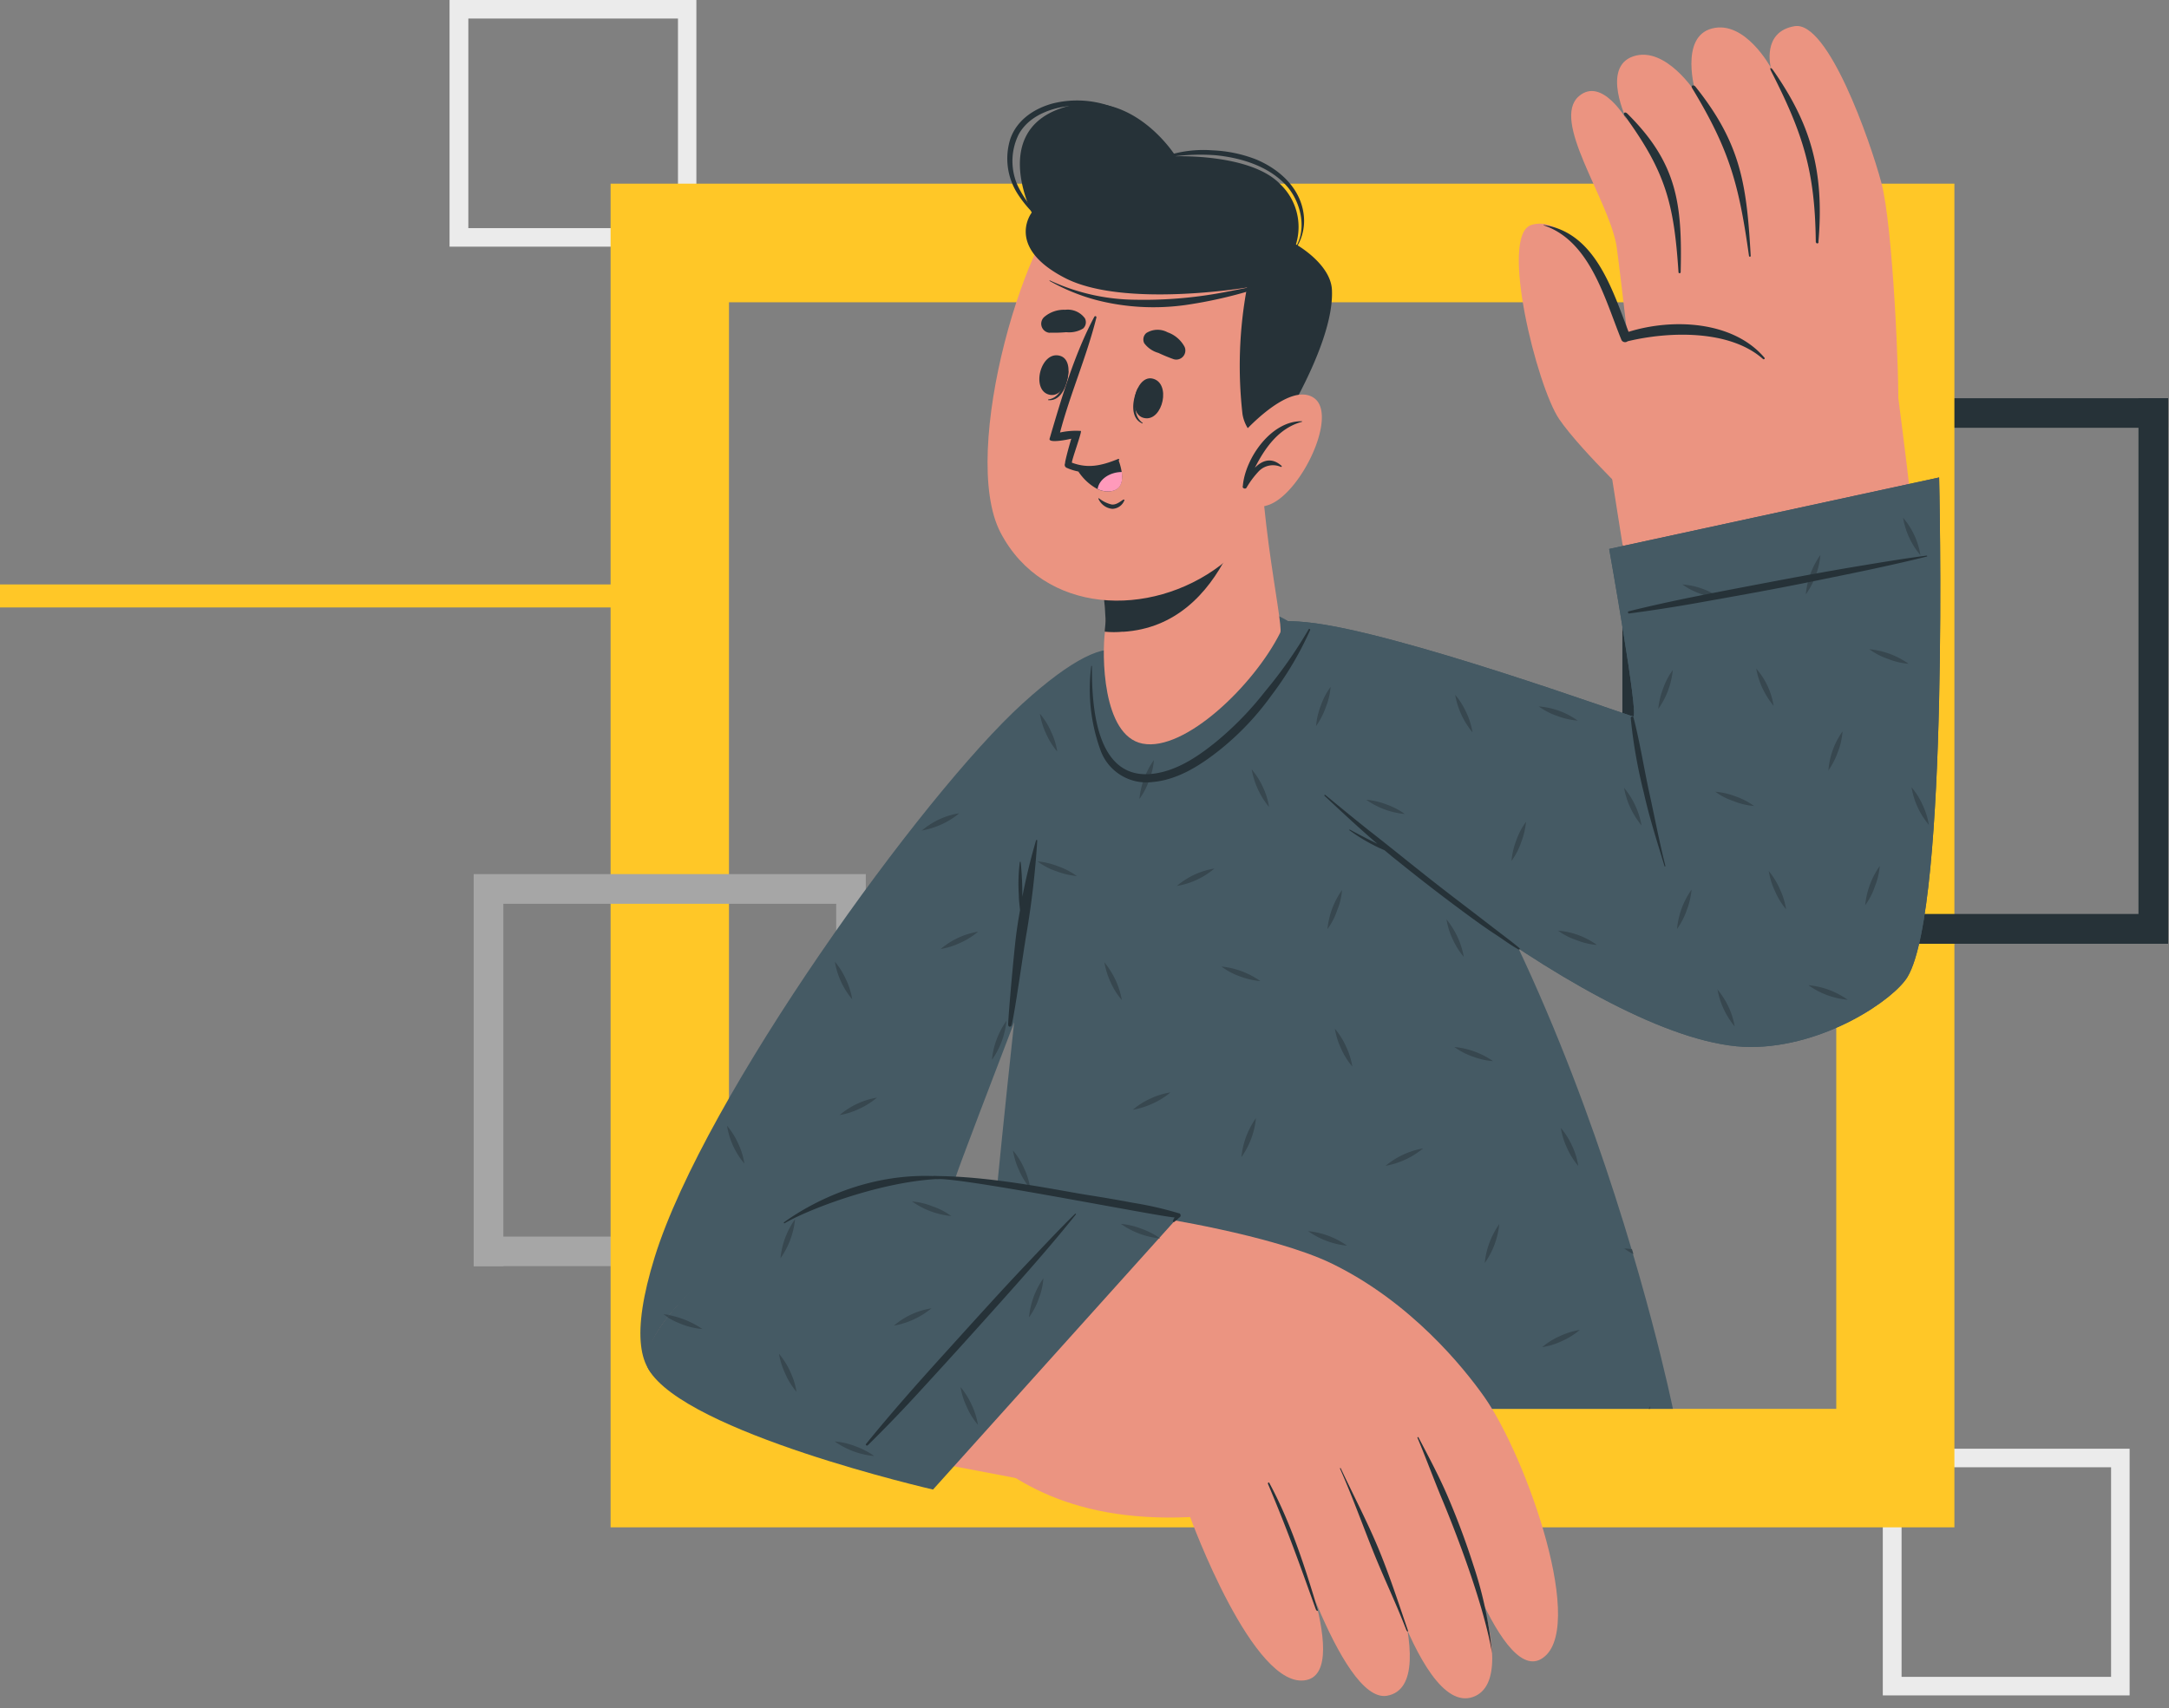 <svg xmlns="http://www.w3.org/2000/svg" xmlns:xlink="http://www.w3.org/1999/xlink" width="179" height="141" fill="none"><rect width="100%" height="100%" fill="#808080" stroke="none"/><defs><path id="a" fill="#455A64" d="m160.03 39.41-27.23 5.9s2.48 13.91 1.99 13.83c-.5-.08-19.6-7.05-26.96-7.78-7.36-.73-7.37 2.5-3.61 8.59 3.75 6.08 28.2 26.47 40.25 26.47 6.13 0 11.85-3.93 12.96-5.8 3.46-5.86 2.6-41.2 2.6-41.2Z"/></defs><path fill="#EBEBEB" d="M37.1 0v20.36h20.37V0H37.1Zm1.55 18.82V1.53h17.3v17.3h-17.3Zm116.73 100.76v20.36h20.37v-20.36h-20.37Zm1.55 18.83v-17.3h17.29v17.3h-17.3Z"/><path fill="#A6A6A6" d="M71.45 102.07H39.1v2.44h32.36v-2.44Z"/><path fill="#263238" d="M178.93 32.87h-45.04v2.44h45.04v-2.44Z"/><path fill="#FFC727" d="M161.3 126.07H50.39V15.16h110.9v110.9Zm-101.14-9.78h91.38V24.95H60.16v91.34Z"/><path fill="#263238" d="M178.93 77.9h-45.04V32.86h2.45v42.58h40.14V32.87h2.45v45.02Z"/><path fill="#A6A6A6" d="M71.45 104.51h-2.44V74.6H41.54v29.91h-2.45V72.15h32.36v32.36Z"/><path fill="#FFC727" d="M53.53 48.24H0v1.9h53.53v-1.9Z"/><path fill="#EB9481" d="M84.34 58.7c-15.11 15.3-34.1 47.52-30.57 54.06 3.94 7.27 24.98-14.2 24.9-15.46-.06-.94 7.34-20.5 12.95-34.74 5.61-14.23-3.55-7.65-7.28-3.87Z"/><path fill="#455A64" d="M78.81 97.33c.65-2.1 10.71-27.9 13.6-36.06 2.87-8.16.2-10.68-8.02-3.2-8.23 7.47-26.24 32.43-30.36 45.69-3.96 12.76 2.61 12.76 11.29 6.88 7.1-4.82 13.49-13.3 13.49-13.3Z"/><path fill="#37474F" d="M86.73 60.37c.26.53.43 1.08.52 1.66a6.2 6.2 0 0 1-.92-1.47 6.28 6.28 0 0 1-.51-1.65c.37.44.68.93.91 1.46ZM60 92.92a6.38 6.38 0 0 0 1.43 3.12 5.92 5.92 0 0 0-.51-1.65 6.2 6.2 0 0 0-.92-1.47Zm8.9-13.55a6.4 6.4 0 0 0 1.43 3.11 6.03 6.03 0 0 0-.52-1.65 6.15 6.15 0 0 0-.92-1.46Zm8.7-1.03a6.1 6.1 0 0 0 1.65-.52 6 6 0 0 0 1.47-.92 6.41 6.41 0 0 0-3.11 1.45l-.01-.01Zm-8.34 13.7a5.66 5.66 0 0 0 1.65-.52 6.07 6.07 0 0 0 1.46-.92 6.34 6.34 0 0 0-3.1 1.46l-.01-.02Zm6.78-23.48c.57-.1 1.12-.27 1.65-.51a6.2 6.2 0 0 0 1.47-.92 6.2 6.2 0 0 0-3.11 1.45l-.01-.02Zm7.02 15.7a6.69 6.69 0 0 0-1.2 3.22 6.72 6.72 0 0 0 1.2-3.22ZM65.6 100.6a6.69 6.69 0 0 0-1.2 3.22 6.69 6.69 0 0 0 1.2-3.22Zm9.68-1.44c.43.32.9.58 1.42.76l.3-.36h-.03a6 6 0 0 0-1.68-.39l-.01-.01Zm-17.3 10.52a6.69 6.69 0 0 0-3.22-1.2c.48.35 1 .62 1.55.8.54.22 1.1.35 1.67.4ZM85.63 71.1a6 6 0 0 0 1.55.8c.38.14.77.25 1.17.32 0-.07.05-.15.08-.23a5.87 5.87 0 0 0-2.8-.88v-.01Z"/><path fill="#455A64" d="M80.62 116.29h57.44s-9.13-45.05-31.16-64.57c-2.73-2.42-8.87-1.87-12.87.12-1.43.71-6.57 7.9-8.03 14.7-1.47 6.78-5.55 49.54-5.38 49.75Z"/><path fill="#263238" d="M85.5 69.37a51.6 51.6 0 0 0-1.13 4.65v-.18a25.7 25.7 0 0 0-.14-2.7.05.05 0 0 0-.07.02c-.11.9-.14 1.8-.08 2.7 0 .42.06.84.1 1.27-.13.7-.24 1.41-.33 2.12-.17 1.34-.62 6.33-.65 7.32 0 .21.23.24.29.03.26-1 .98-6.15 1.21-7.47.44-2.57.74-5.15.9-7.75 0-.07-.09-.07-.1 0Z"/><path fill="#37474F" d="M104.22 64.96c.25.52.42 1.08.51 1.65a6.69 6.69 0 0 1-1.43-3.1c.37.44.68.93.92 1.45Zm5.94 19.95c.1.57.27 1.13.52 1.65.23.53.54 1.02.92 1.47a5.96 5.96 0 0 0-.52-1.66 6.18 6.18 0 0 0-.92-1.46Zm18.65 8.18c.09.58.26 1.13.51 1.66.24.54.55 1.04.93 1.49a5.96 5.96 0 0 0-.51-1.66 6.2 6.2 0 0 0-.94-1.49Zm-13.72 14.67c.2 1.14.7 2.2 1.43 3.1a6.35 6.35 0 0 0-.52-1.65 6.2 6.2 0 0 0-.9-1.45h-.01ZM91.14 79.43c.1.57.27 1.13.52 1.65.23.53.54 1.02.92 1.46-.2-1.14-.7-2.2-1.43-3.1v-.01ZM83.6 94.99c.1.57.27 1.13.52 1.65.23.53.54 1.02.91 1.47a6.03 6.03 0 0 0-.51-1.66 5.89 5.89 0 0 0-.9-1.46h-.02Zm18.27 11.22c.2 1.14.69 2.2 1.43 3.1a6.2 6.2 0 0 0-.52-1.66 6 6 0 0 0-.9-1.44h-.02Zm17.5-30.35c.09.57.26 1.13.51 1.65.24.54.55 1.03.92 1.47-.2-1.14-.7-2.2-1.43-3.1v-.02ZM97.1 73.13a6.4 6.4 0 0 0 3.12-1.44 6.34 6.34 0 0 0-3.1 1.44h-.02ZM93.48 91.6a6.3 6.3 0 0 0 1.64-.51 6.08 6.08 0 0 0 1.47-.92c-.57.09-1.13.26-1.65.51-.53.24-1.02.55-1.45.92h-.01Zm33.77 19.6a6.03 6.03 0 0 0 1.66-.51 6.18 6.18 0 0 0 1.47-.92c-.58.1-1.13.27-1.66.52-.53.23-1.02.54-1.47.92Zm-33.98 3.45.92-.06.35-.16a6.3 6.3 0 0 0 1.47-.91 6.75 6.75 0 0 0-2.73 1.11l-.01.02Zm21.07-18.42a6.7 6.7 0 0 0 3.1-1.44c-1.14.2-2.2.7-3.1 1.44ZM97.1 56.77c.58-.1 1.13-.27 1.66-.52a5.89 5.89 0 0 0 1.46-.92c-.57.1-1.13.27-1.65.52-.53.23-1.02.54-1.46.91Zm-1.87 5.96a6.72 6.72 0 0 0-1.2 3.22c.35-.48.62-1 .8-1.55.22-.53.35-1.1.4-1.67ZM86.1 105.5a6.68 6.68 0 0 0-1.19 3.22c.35-.48.62-1 .81-1.55.21-.54.34-1.1.4-1.67h-.02Zm24.65-32.03a6.69 6.69 0 0 0-1.2 3.22c.35-.48.62-1 .8-1.55.22-.52.35-1.07.4-1.62v-.05Zm-7.1 18.82a6.69 6.69 0 0 0-1.2 3.22 6.68 6.68 0 0 0 1.2-3.22Zm32.39 24h.15v-.23l-.15.24Zm-16.11 0h.46l.07-.15c.2-.54.33-1.1.38-1.69a6.08 6.08 0 0 0-.92 1.85h.01Zm3.8-15.25a6.71 6.71 0 0 0-1.2 3.21 6.71 6.71 0 0 0 1.2-3.21Zm-13.93-44.3a6.71 6.71 0 0 0-1.2 3.22 6.42 6.42 0 0 0 1.19-3.22h.01ZM95.74 102.2c-.48-.34-1-.61-1.55-.8a5.94 5.94 0 0 0-1.7-.4 6.71 6.71 0 0 0 3.23 1.2h.02Zm15.04 13.83a6.68 6.68 0 0 0-3.22-1.2c.47.35 1 .63 1.55.81.53.22 1.09.35 1.66.41v-.02Zm23.24-13c.25.19.5.35.78.48l-.12-.4a4.74 4.74 0 0 0-.7-.06l.04-.02Zm-10.8-15.44a6.72 6.72 0 0 0-3.2-1.17c.48.34 1 .62 1.55.8.53.2 1.1.33 1.66.37Zm-12.05 15.23a6.72 6.72 0 0 0-3.21-1.2 6.68 6.68 0 0 0 3.21 1.2Zm-7.16-21.84a6.72 6.72 0 0 0-3.21-1.2c.47.35 1 .63 1.55.82.53.2 1.09.33 1.66.38ZM88.86 72.3c-.48-.34-1-.61-1.55-.8a6.1 6.1 0 0 0-1.69-.4c.48.35 1 .63 1.55.81a6.5 6.5 0 0 0 1.69.4Zm27.1-5.08c-.48-.34-1-.61-1.55-.8a5.89 5.89 0 0 0-1.69-.39 6.68 6.68 0 0 0 3.22 1.2h.02Z"/><path fill="#EB9481" d="M53.76 112.77c3.4 4.86 12.66 5.79 35.75 10.33 3.2.62 13.68-20.73 10.3-21.58a442.5 442.5 0 0 0-22.25-4.34c-10.57-.7-26.1 12.27-23.8 15.59Z"/><path fill="#EB9481" d="M95.2 100.44s9.77 1.48 14.68 3.84c6.55 3.18 10.91 8.61 12.6 11 3.52 4.99 8.6 19.48 4.68 21.67-3.55 1.99-7.98-13.1-7.98-13.1s7.06 14.63 2.35 16.23c-4.72 1.6-8.87-16.2-8.87-16.2s6.92 15.2 1.8 16.09c-3.87.66-8.54-15.25-8.54-15.25s5.85 13.1 1.9 13.95c-4.36.96-9.6-13.45-9.6-13.45-10.4.49-15.56-3.54-18.88-6.83-.8-.8 15.86-17.95 15.86-17.95Z"/><path fill="#263238" d="M117.06 118.64c.89 1.69 1.8 3.4 2.54 5.17a63.46 63.46 0 0 1 1.99 5.37 32.96 32.96 0 0 1 1.55 7.3c-.75-4.38-3.3-10.73-4.03-12.49-.74-1.76-1.39-3.55-2.13-5.31-.01-.06.05-.08.08-.04Zm-6.41 2.56c1.03 2.2 2.16 4.35 3.1 6.6.93 2.25 1.64 4.45 2.43 6.75.06.18-.06.15-.13-.03-.87-2.26-1.86-4.29-2.76-6.55-.9-2.25-1.72-4.54-2.71-6.76 0-.03.05-.05.07-.02Zm-5.9 1.2c1.77 3.28 2.93 6.9 4 10.46.04.18-.1.13-.17-.05-1.26-3.5-2.22-6.26-3.94-10.33-.03-.09.08-.16.11-.08Z"/><path fill="#455A64" d="M97.24 100.44 77 122.95s-20.46-4.7-23.48-9.93c-1.98-3.46 13.43-17.45 25.05-15.82l18.66 3.23Z"/><path fill="#37474F" d="M80.19 115.96c.25.52.42 1.08.52 1.65a5.91 5.91 0 0 1-.92-1.47 6.12 6.12 0 0 1-.52-1.65c.38.45.68.94.92 1.47Zm-15.9-4.2c.1.58.28 1.13.53 1.66.23.53.54 1.02.91 1.46a5.93 5.93 0 0 0-.51-1.65 6.22 6.22 0 0 0-.92-1.47Zm9.48-2.34c1.14-.2 2.21-.7 3.1-1.43a6.3 6.3 0 0 0-3.1 1.43Zm-8.16-8.78a6.68 6.68 0 0 0-1.2 3.22 6.69 6.69 0 0 0 1.2-3.22Zm20.5 4.87a6.69 6.69 0 0 0-1.19 3.22c.35-.47.62-1 .81-1.55.21-.54.34-1.11.38-1.7v.03Zm9.63-3.29a6 6 0 0 0-1.55-.8 5.98 5.98 0 0 0-1.69-.4 6.72 6.72 0 0 0 3.22 1.2h.02Zm-17.24-1.85a5.7 5.7 0 0 0-1.55-.8 5.76 5.76 0 0 0-1.68-.4 6.71 6.71 0 0 0 3.2 1.2h.03Zm-6.37 19.8c-.48-.34-1-.6-1.55-.8a5.98 5.98 0 0 0-1.69-.39 6.71 6.71 0 0 0 3.22 1.2h.02Zm-17.05-11.44c.38.23.78.42 1.2.58a6.1 6.1 0 0 0 1.69.39 7.51 7.51 0 0 0-2.76-1.15l-.13.18Z"/><path fill="#263238" d="M64.7 100.89c1.88-1.36 7.16-4.53 13.9-3.69.05 0 .05.11 0 .1-5.08-.14-11.93 2.52-13.85 3.67-.05.02-.1-.06-.04-.08Zm6.76 18.31c2.1-2.59 4.32-5.09 6.56-7.56 2.24-2.47 4.47-4.96 6.77-7.38 1.3-1.37 2.58-2.75 3.93-4.07.03-.03.1 0 .07.05-2.07 2.59-4.3 5.1-6.52 7.58a697.5 697.5 0 0 1-6.72 7.41 116.63 116.63 0 0 1-3.94 4.07c-.07.06-.2-.03-.15-.1Z"/><path fill="#263238" d="M97.3 100.15a28.76 28.76 0 0 0-3.8-.87c-1.27-.24-2.56-.46-3.84-.66-2.55-.41-7.9-1.55-12.62-1.55-.05 0 .22.25.27.25 2.24-.12 18.31 3.1 19.63 3.17-.05.08-.1.17-.14.27-.03.06.04.14.1.1.17-.11.29-.25.45-.38a.19.19 0 0 0-.05-.34Z"/><path fill="#EB9481" d="M156.65 34.03c.11-2.76-.44-15.45-1.39-18.96-.94-3.5-4.4-13.36-7.15-12.91-2.75.45-1.97 3.42-1.97 3.42s-2.12-3.94-4.85-3.23c-2.73.7-1.36 5.29-1.36 5.29s-2.47-3.88-5.14-2.99c-2.67.9-.52 5.28-.52 5.28s-2.06-3.65-3.98-1.98c-2.28 2 2.34 8.3 3.1 12.24.17.9 2.18 18.38 2.18 18.38l21.08-4.54Z"/><path fill="#263238" d="M134.09 9.56c3.38 4.65 4.06 7.26 4.43 12.91 0 .02.01.05.03.06a.09.09 0 0 0 .12 0 .09.09 0 0 0 .03-.06c.13-5.56-.24-8.97-4.4-13.09-.2-.2-.38-.05-.22.18Zm5.56-2.28c3.1 5.13 3.86 7.96 4.69 13.85 0 .08.15.07.14 0-.33-5.84-.78-9.23-4.54-13.95-.17-.23-.43-.13-.29.1Zm6.52-1.4c2.64 5.17 3.62 8.27 3.68 14.08 0 .02 0 .05.03.07a.1.1 0 0 0 .19-.08c.5-5.93-.68-9.77-3.73-14.14-.2-.29-.33-.25-.17.07Z"/><path fill="#EB9481" d="M135.73 42.19s-5.24-4.93-7.06-7.6c-1.83-2.69-4.96-15.17-2.3-16.02 3.42-1.07 6.65 5.78 7.8 9.34 0 0 7.92-2.49 11.3 1.92 3.39 4.41-9.74 12.36-9.74 12.36Z"/><path fill="#263238" d="M127.4 18.6c3.83 1.29 5.03 6.06 6.4 9.43a.32.32 0 0 0 .22.2.33.33 0 0 0 .3-.06c3.39-.82 8.42-.98 11.17 1.46l.03.02a.08.08 0 0 0 .06 0l.03-.01.02-.03v-.06c0-.01 0-.02-.02-.03-2.58-3.03-7.55-3.27-11.21-2.13-1.34-3.48-2.76-8.2-7-8.82-.01 0-.02.03 0 .04Z"/><path fill="#EB9481" d="M103.72 58.45c3.45 5.97 23.4 24.37 40.76 27.56 2.36.43 11.34-1.47 13.22-7.42 3.34-10.6.67-32.5-1.03-45.68-.34-2.59-24.24 2.71-23.62 6.65.69 4.34 3.24 20.34 2.85 20.52-1.43.66-16.7-5.93-26.73-8.1-7.1-1.52-8.1 1.9-5.45 6.47Z"/><use xlink:href="#a"/><use xlink:href="#a"/><path fill="#37474F" d="M120.09 57.35c.2 1.14.69 2.2 1.43 3.1a6.07 6.07 0 0 0-.52-1.66c-.24-.52-.54-1-.91-1.44Zm21.64 24.28c.2 1.14.69 2.2 1.43 3.1a6.44 6.44 0 0 0-1.44-3.07l.01-.03Zm16.02-16.67a6.4 6.4 0 0 0 1.43 3.12 5.93 5.93 0 0 0-.52-1.65 6 6 0 0 0-.9-1.44l-.01-.03Zm-23.72.07c.2 1.14.7 2.2 1.44 3.1a6.66 6.66 0 0 0-1.44-3.1Zm11.94 6.86c.09.58.26 1.13.51 1.66.23.54.54 1.05.92 1.5a6.15 6.15 0 0 0-.51-1.65 6.24 6.24 0 0 0-.9-1.48l-.02-.03Zm-1.04-16.73c.2 1.14.7 2.2 1.44 3.1a6.11 6.11 0 0 0-1.44-3.08v-.02Zm12.12-12.45a6.41 6.41 0 0 0 1.44 3.12 6.3 6.3 0 0 0-1.44-3.1v-.02Zm-48.44 17.22c.34-.48.61-1 .8-1.55.22-.54.35-1.1.4-1.68-.35.47-.62 1-.81 1.55a5.94 5.94 0 0 0-.39 1.7v-.02Zm16.13 11.13c.34-.47.62-1 .8-1.55.21-.54.34-1.1.4-1.68-.35.47-.62 1-.81 1.55a5.95 5.95 0 0 0-.39 1.7v-.02Zm12.11-12.54a6.69 6.69 0 0 0 1.2-3.21c-.35.47-.62 1-.81 1.55-.2.53-.34 1.1-.39 1.66Zm1.55 18.16c.34-.48.61-1 .8-1.55.21-.54.34-1.11.4-1.7a6.69 6.69 0 0 0-1.2 3.23v.02Zm15.53-1.97c.35-.47.62-1 .8-1.55.22-.54.35-1.1.4-1.68a6.72 6.72 0 0 0-1.2 3.21v.02Zm-4.9-25.65c.34-.48.62-1 .81-1.55.21-.55.34-1.12.39-1.7a6.71 6.71 0 0 0-1.2 3.22v.03Zm1.84 14.56c.34-.48.61-1 .8-1.55.22-.54.34-1.11.39-1.7a6.34 6.34 0 0 0-1.17 3.27l-.02-.02Zm-38.15 2.37a6.55 6.55 0 0 0 3.22 1.2c-.48-.34-1-.61-1.55-.8a6.1 6.1 0 0 0-1.65-.38l-.02-.02Zm28.81-.66c.47.35 1 .62 1.55.8.54.22 1.1.35 1.68.4a5.7 5.7 0 0 0-1.55-.8 5.9 5.9 0 0 0-1.66-.38l-.02-.02Zm-2.72-17.11c.47.34 1 .62 1.55.8.54.21 1.1.35 1.69.4a6.29 6.29 0 0 0-3.22-1.18l-.02-.02Zm15.46 5.37c.47.34 1 .62 1.55.8.54.22 1.1.35 1.69.4a6.69 6.69 0 0 0-3.22-1.2h-.02ZM128.56 76.8c.47.35 1 .62 1.55.8.54.22 1.1.35 1.68.4a6.27 6.27 0 0 0-3.21-1.18l-.02-.02Zm20.7 4.53a6.55 6.55 0 0 0 3.22 1.19 6.68 6.68 0 0 0-3.22-1.2Zm-22.3-23.04c.47.34.99.62 1.54.8a6.1 6.1 0 0 0 1.7.39 6.29 6.29 0 0 0-3.23-1.17l-.02-.02Z"/><path fill="#263238" d="M134.58 59.27c.2 2.08.57 4.14 1.08 6.17.46 2.06 1.1 4.05 1.71 6.06 0 .05.08 0 .07-.02-.51-2.03-.9-4.1-1.35-6.14-.44-2.04-.76-4.1-1.28-6.11-.03-.14-.24-.09-.23.04Zm-.18-8.81c3.16-.79 6.35-1.4 9.54-2.01 3.2-.61 6.4-1.22 9.61-1.75 1.81-.3 3.62-.6 5.45-.84.05 0 .07.07 0 .08-3.15.79-6.34 1.42-9.52 2.07-3.18.65-6.4 1.22-9.6 1.79-1.82.32-3.62.6-5.46.84-.07-.01-.1-.16-.02-.18Zm-8.99 27.81c-.52-.44-1.03-.82-1.58-1.24l-1.55-1.19c-1.03-.8-2.1-1.6-3.15-2.42-2.1-1.62-4.13-3.3-6.24-4.94-1.18-.94-2.35-1.9-3.51-2.86-.05-.04-.12.03-.07.07 1.43 1.34 2.87 2.68 4.36 3.96l-.56-.28a44.22 44.22 0 0 1-1.72-.9h-.01l-.02.02a.04.04 0 0 0 0 .03v.02h.02a14.6 14.6 0 0 0 2.47 1.46l.41.18c.34.28.67.57 1.04.85a153.7 153.7 0 0 0 6.3 4.84c.59.43 1.19.85 1.8 1.25.62.4 1.26.89 1.94 1.26.06.01.12-.06.07-.1Z"/><path fill="#EB9481" d="M94.3 61.38c3.47.68 9.18-4.81 11.36-9.17.15-.3-.43-3.37-.94-7.12-.3-2.29-.59-4.83-.68-7.17 0-.49-14.56 4.13-14.56 4.13s1.64 4.86 1.78 8.94c0 .33-.01.65-.07.97v.16c-.25 1.85-.25 8.6 3.1 9.26Z"/><path fill="#263238" d="M92.68 52.14c-.5.05-1.01.05-1.51 0v-.16c.05-.31.07-.63.06-.96-.14-4.08-1.77-8.94-1.77-8.94s11.8-3.75 14.15-4.13c-.33 2.68-2.28 13.67-10.93 14.2Z"/><path fill="#EB9481" d="M107.63 23.54c1.13 5.33-2.92 20.1-6.91 23.12-5.78 4.39-14.6 4.09-18.15-2.7-3.45-6.6 2.16-25.75 6.56-28.42 6.48-3.96 16.84.1 18.5 8Z"/><path fill="#263238" d="M93.9 32.04c0-.03.07.08.06.11-.3 1-.48 2.17.33 2.75a.03.03 0 0 1 0 .05h-.02c-1.06-.45-.81-2.02-.37-2.9Z"/><path fill="#263238" d="M95.07 31.24c1.63.31.9 3.56-.62 3.27-1.51-.29-.75-3.52.62-3.27Zm-6.9-.61c0-.04-.09.03-.1.07-.2 1.03-.59 2.14-1.55 2.27-.03 0-.04.05 0 .06 1.12.1 1.63-1.4 1.65-2.4Z"/><path fill="#263238" d="M87.51 29.38c-1.59-.51-2.45 2.73-.98 3.18 1.48.46 2.32-2.76.98-3.18Zm9.35.27a13.9 13.9 0 0 1-1.26-.52 2.2 2.2 0 0 1-1.17-.8.7.7 0 0 1 .17-.84 1.74 1.74 0 0 1 1.76-.06c.6.21 1.1.64 1.4 1.2a.75.75 0 0 1-.9 1.02Zm-10.23-2.19c.46.01.91 0 1.36-.04.49.05.97-.05 1.39-.3a.7.7 0 0 0 .15-.85 1.75 1.75 0 0 0-1.62-.7 2.5 2.5 0 0 0-1.74.6.75.75 0 0 0 .46 1.3Zm6.07 13.78c-.29.19-.6.45-.97.4a2.71 2.71 0 0 1-1.05-.52.04.04 0 0 0-.03.03v.02a1.39 1.39 0 0 0 1.15.83 1.1 1.1 0 0 0 .99-.7c.04-.04-.04-.08-.08-.06Z"/><path fill="#263238" d="M92.33 38a3.5 3.5 0 0 1-2.63 1 4.47 4.47 0 0 1-1.68-.39.26.26 0 0 1-.15-.27c0-.04.01-.07.03-.1v-.09c.16-.78.51-1.94.51-1.94-.31.08-1.9.4-1.79 0 .97-3.3 2.04-6.97 3.69-10.06a.1.1 0 0 1 .12-.05.1.1 0 0 1 .05.12c-.8 3.21-2.15 6.26-3 9.48a6.12 6.12 0 0 1 1.72-.13c.1.06-.7 2.23-.74 2.59v.03c1.26.47 2.33.3 3.8-.3.09-.03.16.04.07.1Z"/><path fill="#263238" d="M88.98 38.9c.4.61.94 1.12 1.58 1.46.36.18.76.24 1.15.18.86-.15.95-.91.86-1.58-.06-.36-.15-.7-.29-1.04a5.5 5.5 0 0 1-3.3.97Z"/><path fill="#FF9ABB" d="M90.58 40.36c.35.18.76.24 1.15.18.86-.15.94-.91.85-1.58-.92 0-1.86.54-2 1.4Z"/><path fill="#263238" d="M104.75 36.72s5.4-8 5.17-12.79c-.1-2.16-2.97-3.76-2.97-3.76a4.88 4.88 0 0 0-1.3-4.97c-2.42-2.53-8.62-2.3-8.62-2.3s-3.7-5.97-9.48-3.96c-5.78 2-2.4 8.6-2.4 8.6s-2.23 2.84 2.73 5.4c4.82 2.5 15.03.79 15.03.79a35.23 35.23 0 0 0-.37 10.46 3.2 3.2 0 0 0 2.21 2.53Z"/><path fill="#263238" d="M96.06 12.93a9.88 9.88 0 0 1 4.02-.52c1.22.05 2.42.3 3.56.74 2 .83 3.73 2.43 3.96 4.65a4.15 4.15 0 0 1-.95 3.1c-.03.03-.08 0-.05-.06 1.4-1.55.83-4.13-.45-5.53-1.45-1.6-3.76-2.3-5.87-2.5a17.5 17.5 0 0 0-4.22.22.06.06 0 0 1-.02-.07l.02-.03Zm-12.68-1.47c.54-1.55 1.95-2.5 3.5-2.92a8.27 8.27 0 0 1 5.35.46c1.69.76 3.14 1.95 4.22 3.46.02.04-.03.08-.06.05-2-2.63-5.26-4.22-8.59-3.7-1.48.25-3 .93-3.74 2.3a4.97 4.97 0 0 0-.08 4.2 9.3 9.3 0 0 0 3.45 3.83c.03 0 0 .08-.03.06a9.56 9.56 0 0 1-3.47-3.28 5.4 5.4 0 0 1-.55-4.46Zm3.27 11.69a17.05 17.05 0 0 0 7.05 1.59c2.53.05 5.06-.17 7.54-.66a76.57 76.57 0 0 0 4.34-.94l.01.02-.01.03-.03.01c-2.5.93-5.1 1.6-7.74 1.98-2.47.34-4.98.2-7.39-.43a16.43 16.43 0 0 1-3.78-1.55c-.05-.02-.02-.07 0-.05Z"/><path fill="#EB9481" d="M102.46 35.89s3.9-4.48 5.98-3.04c2.07 1.45-1.24 8.2-3.92 8.88a2.64 2.64 0 0 1-3.37-1.79l1.3-4.05Z"/><path fill="#263238" d="m107.43 34.76.02.01v.05h-.02c-1.89.52-3.02 2.12-3.87 3.79.6-.61 1.38-.9 2.2-.16.05.04 0 .1-.05.09a1.63 1.63 0 0 0-1.84.37c-.38.41-.72.86-1 1.35-.1.15-.39.03-.3-.15v-.04c.22-2.3 2.36-5.34 4.86-5.3ZM90.06 54.98c0-.04.05 0 .05 0 0 2.87.16 9.53 5.1 8.88 1.99-.26 3.75-1.49 5.2-2.67a26.54 26.54 0 0 0 3.97-4.09 37.23 37.23 0 0 0 3.62-5.16c.04-.08.16 0 .12.07a27.34 27.34 0 0 1-3.2 5.4 22.78 22.78 0 0 1-4.27 4.5c-1.55 1.23-3.43 2.46-5.54 2.64a4.03 4.03 0 0 1-4.25-2.52 14.74 14.74 0 0 1-.8-7.05Z"/></svg>